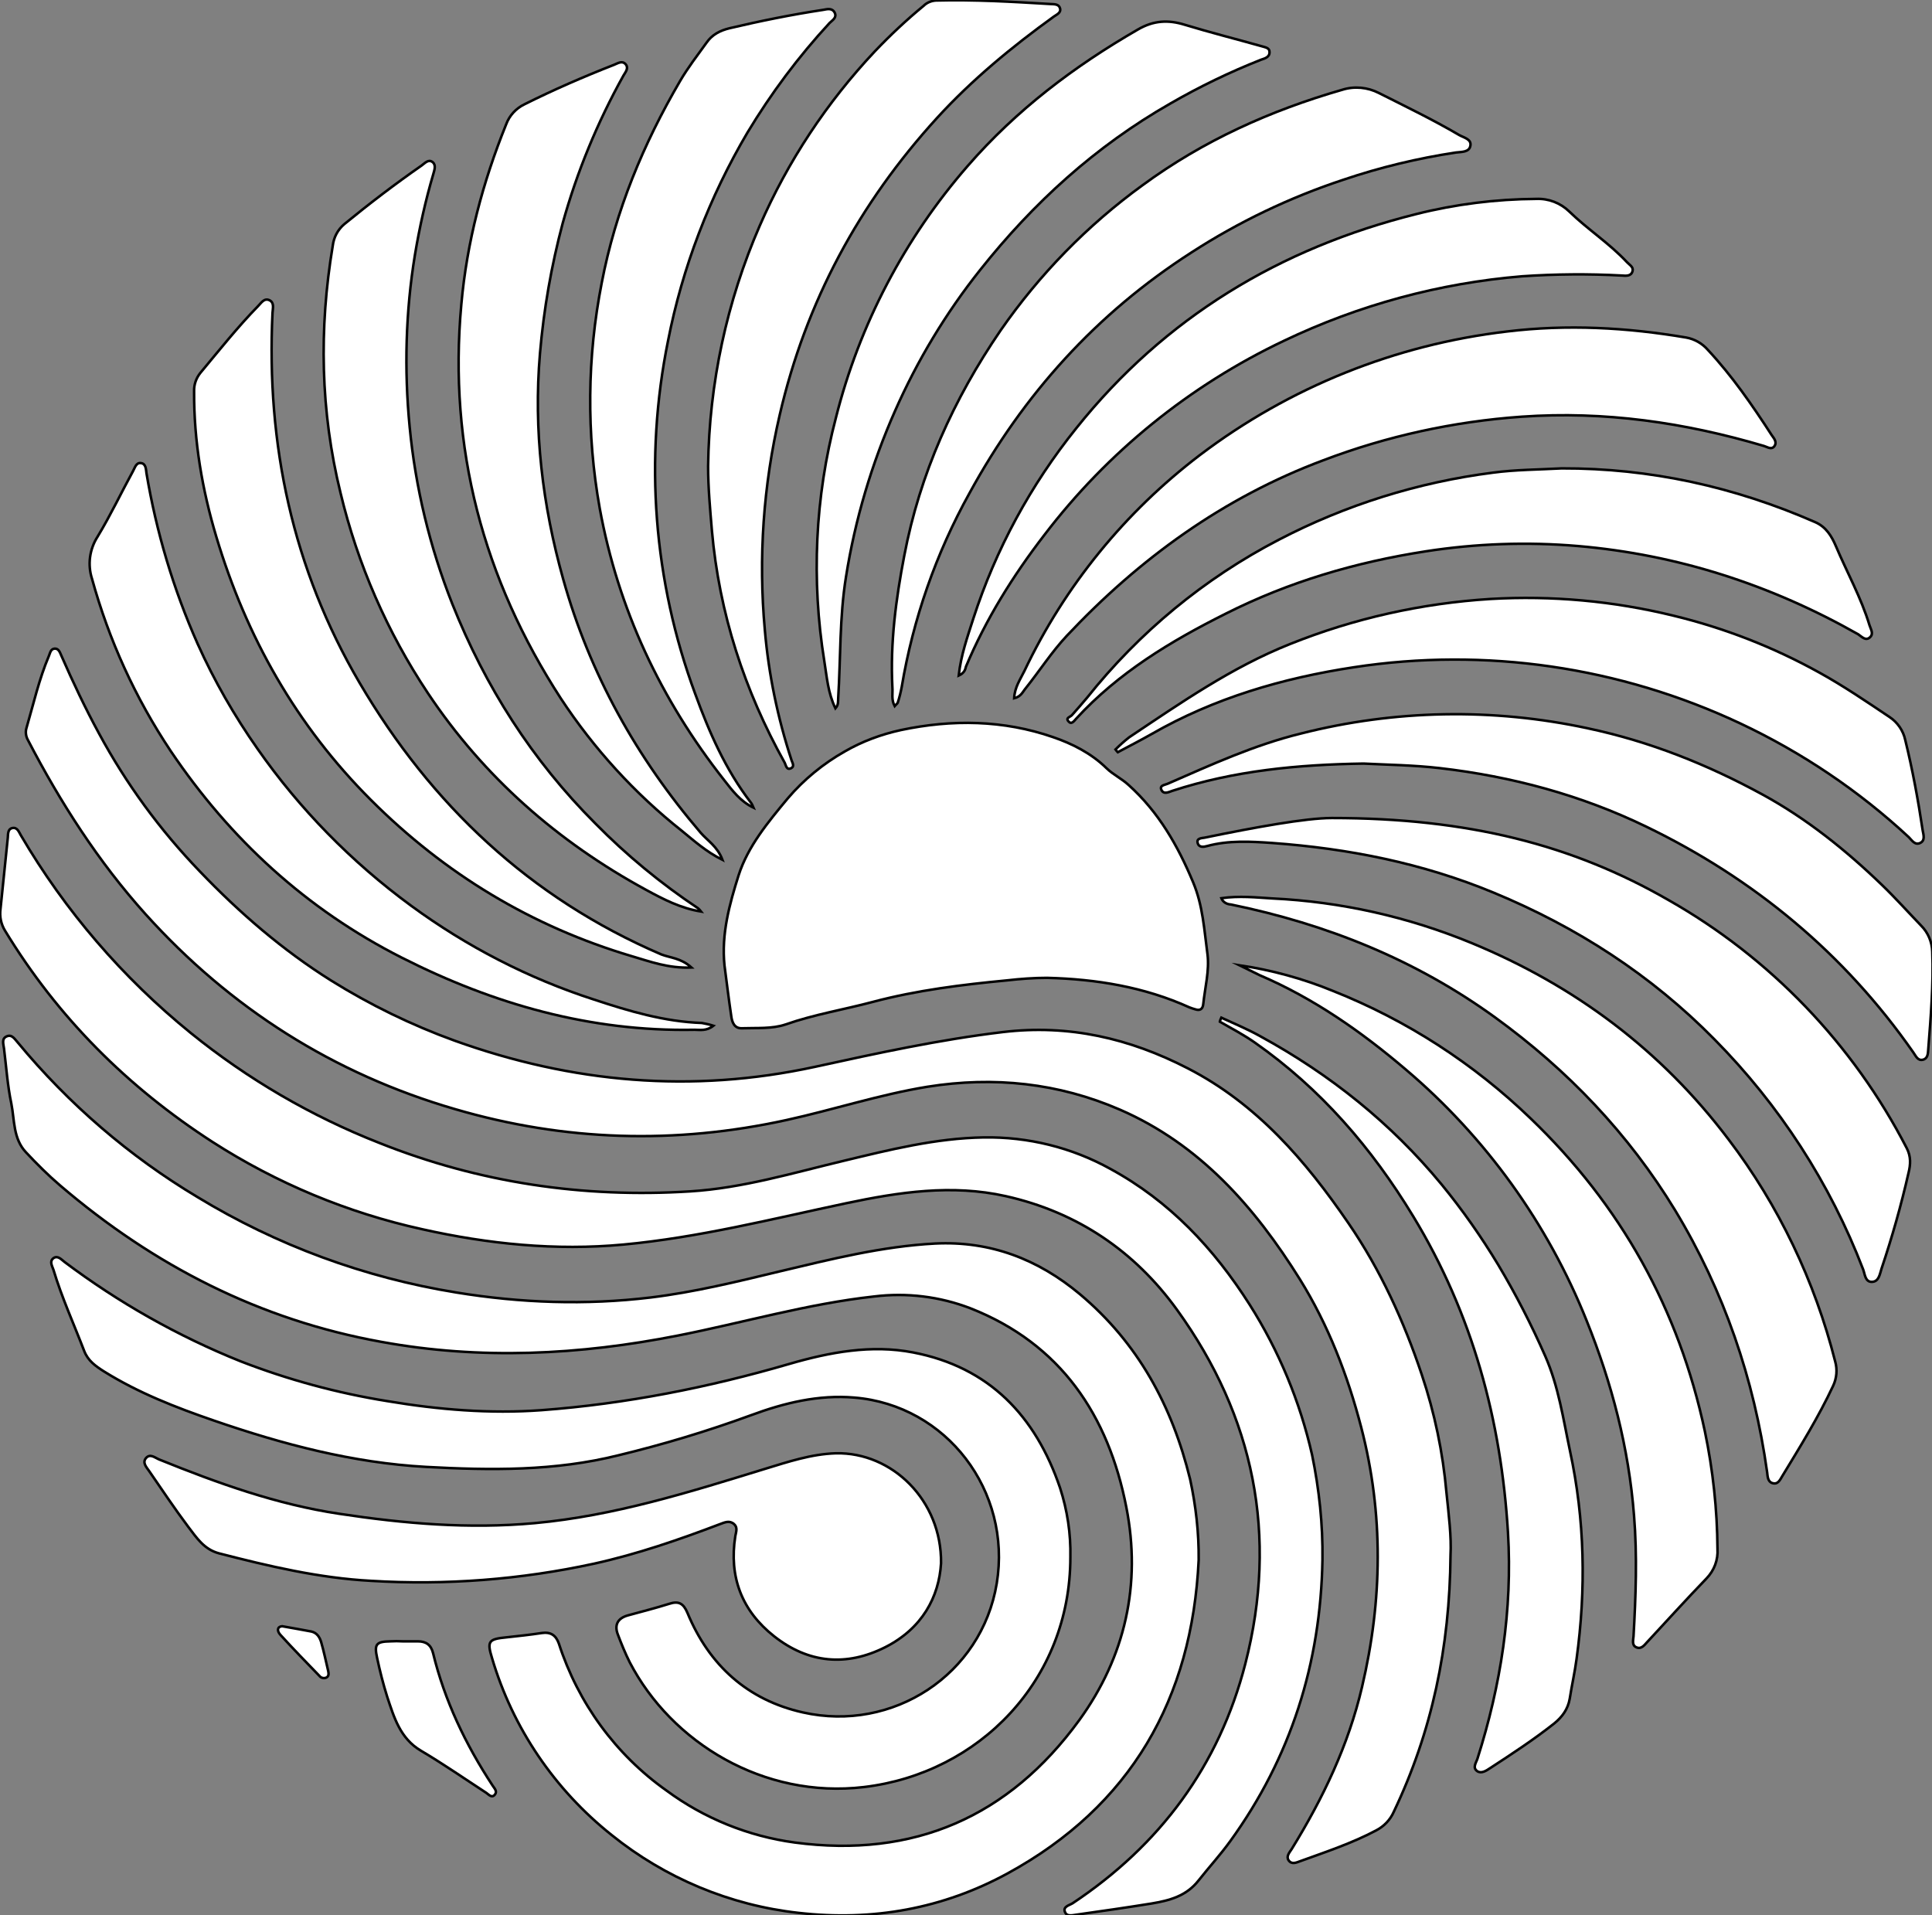 <?xml version="1.0" encoding="utf-8"?>
<!-- Generator: Adobe Illustrator 24.1.0, SVG Export Plug-In . SVG Version: 6.00 Build 0)  -->
<svg version="1.1" id="图层_1" xmlns="http://www.w3.org/2000/svg" xmlns:xlink="http://www.w3.org/1999/xlink" x="0px" y="0px"
	 viewBox="0 0 766.4 759.8" style="enable-background:new 0 0 766.4 759.8;" xml:space="preserve">
<rect x="0" y="0" width="766.4" height="759.8" fill="#808080" stroke="none"/>
<style type="text/css">
	.st0{fill:#FFFFFF;stroke:#000000;stroke-miterlimit:10;}
</style>
<g>
	<path id="X7FF9FFM2Gra4OT7_3_" class="st0" d="M475.5,618.8c-2.6,55.1-26.9,97.6-75.7,124.3c-25.6,14-53.6,19.1-83.1,15.7
		c-27.1-3-52.9-13.8-74.1-30.9c-22.6-18-39.2-42.4-47.4-70.1c-2.1-6.8-1.4-7.6,5.8-8.3c4.6-0.5,9.3-1,13.9-1.7
		c3.5-0.5,5.6,0.8,6.8,4.2c7.6,23.5,22.5,44,42.7,58.3c14.9,11,32.4,18.1,50.8,20.6c47.3,6.3,85-10.2,112.9-48.5
		c18.3-25.2,24.7-54,18.7-84.5c-7.1-36.4-26-64.8-61.8-78.9c-12.2-4.7-25.3-6.3-38.3-4.7c-26.4,2.9-51.9,10.4-77.8,15.5
		c-39,7.7-78.2,9.7-117.6,2.5C103,523.6,61,502,23.9,470.3c-4.8-4.1-9.3-8.6-13.6-13.2c-5.1-5.4-4.5-12.7-5.8-19.3
		c-1.5-7.1-2-14.5-2.9-21.8c-0.2-1.8-1.1-4,1.1-4.9c2.1-0.9,3.2,1.2,4.4,2.5c20.1,24.3,44.2,45.1,71.3,61.3
		c31.4,19.1,66.2,31.9,102.5,37.8c25.7,4.2,51.4,5.1,77.2,2c17.3-2.1,34.4-6.3,51.4-10.4c20.2-4.8,40.5-9.9,61.4-11
		c21.9-1.1,40.9,6.2,57.5,20.1c23.1,19.4,36.6,44.4,43.7,73.4C474.4,597.4,475.6,608.1,475.5,618.8z"/>
	<path id="X7FF9FFM2Gra2OT7_1_" class="st0" d="M575.4,616.9c-0.3,36.7-7.4,70.1-22.5,101.8c-1.4,3.2-3.9,5.8-7,7.4
		c-9.6,5.1-19.9,8.5-30.1,12.2c-1.6,0.6-3.4,1.4-4.6-0.3c-1.1-1.6,0.3-3.1,1.2-4.5c12.4-20.1,22.5-41.2,27.9-64.3
		c8.1-34.3,8.6-68.6-0.3-102.9c-5.4-20.8-13.1-40.7-24.4-58.9c-17.8-28.5-39.6-53.4-71.3-67.2c-24.4-10.6-50-13.3-76.4-9.1
		c-19,3.1-37.2,9.1-55.9,13.2c-44.2,9.7-88,8.4-131.4-4.3c-48.2-14-89.2-40-122.9-77.4c-18.7-20.8-33.7-44.2-46.6-69
		c-0.8-1.4-1.1-3.2-0.6-4.8c2.8-9.6,5-19.4,8.9-28.6c0.5-1.2,0.7-2.8,2.3-2.9c1.6-0.1,2.1,1.6,2.6,2.7c4.6,10.5,9.5,20.9,15,31
		c10.8,20,24.2,38.3,40,54.7c15.7,16.4,32.8,31.2,52.1,43.3c15.4,9.6,31.8,17.6,48.9,23.8c46.7,16.8,94.2,21,143,10.4
		c24.7-5.4,49.4-10.8,74.6-13.8c26.2-3.1,50.2,2.5,73.3,14.4c27.4,14.1,46.7,36.6,63.7,61.4c12.7,18.5,22,38.9,29.1,60.1
		c5.1,15.2,8.4,30.9,9.8,46.9C574.7,600.9,575.8,609.7,575.4,616.9z"/>
	<path id="X7FF9FFM2Gra2OT7" class="st0" d="M524.6,618.8c-0.7,40.9-12.5,78.3-36.6,111.6c-3.9,5.4-8.4,10.3-12.5,15.5
		c-4.9,6.3-11.6,8-18.7,9.2c-9.9,1.6-19.7,3-29.6,4.4c-1.7,0.2-4.1,1-4.8-1.2c-0.7-2,1.8-2.5,3.1-3.3c34.7-23.1,58.1-54.6,68.5-95
		c13.1-50.9,3.5-98-27-140.3c-16.8-23.3-39.5-38.8-68-45.2c-21.4-4.8-42.4-1.6-63.3,2.8c-29.3,6.2-58.4,13.6-88.4,16.4
		c-26.9,2.5-53.6-0.2-79.9-6.1c-29.5-6.5-57.6-18.2-83.1-34.6C50.7,431.3,22.9,403.6,2,369.2c-1.6-2.6-2.2-5.6-1.8-8.6
		c1-9.4,1.9-18.9,2.9-28.3c0.1-1.5,0-3.4,1.7-3.8c2.1-0.5,2.7,1.6,3.5,2.9c17.6,30,40.4,56.5,67.4,78.4c22.6,18.3,47.8,33,74.8,43.6
		c39.6,15.8,80.9,21.9,123.4,19.2c20.7-1.3,40.6-7.3,60.7-12.1c18.3-4.4,36.6-9,55.6-9.3c17.6-0.3,35,4,50.3,12.5
		c23.5,12.8,41,31.5,55.2,53.8c11.6,18.3,20,38.5,24.8,59.7C523.3,590.8,524.8,604.8,524.6,618.8z"/>
	<path id="XFF66FFM1Color10" class="st0" d="M287.4,383c-1.3-12.5,2-24.4,5.6-35.8c3.7-11.5,11.7-21.1,19.5-30.5
		c6.4-7.5,14.1-13.8,22.6-18.6c6.9-4,14.5-6.8,22.3-8.5c20.3-4.3,40.7-4,60.3,2.8c7.6,2.6,15.2,6.4,21.3,12.4c2.6,2.5,6,4.1,8.7,6.6
		c11.9,10.7,19.5,24,25.6,38.6c3.9,9.3,4.4,19,5.7,28.6c0.8,6.4-1,13.2-1.7,19.8c-0.2,1.9-1.3,2.6-3.1,2c-0.8-0.2-1.6-0.5-2.4-0.8
		c-17.9-8.1-36.9-11.2-56.4-11.7c-5.3,0-10.6,0.4-15.9,1c-17.9,1.7-35.7,3.9-53.1,8.5c-11.6,3.1-23.4,5-34.8,9
		c-5.3,1.8-11.5,1.3-17.3,1.5c-3,0.1-3.9-2.4-4.2-4.7C289.1,396.5,288.3,389.8,287.4,383z"/>
	<path id="X7FF9FFM2Gra4OT7_2_" class="st0" d="M424.6,617.7c0,49-36.4,85.8-81.9,91.2c-39.8,4.7-76.3-17.6-92.9-49.5
		c-1.8-3.6-3.3-7.3-4.7-11c-1.5-3.9,0-6.5,4-7.6c5.5-1.5,11-2.9,16.4-4.6c3.7-1.2,5.6-0.2,7.2,3.6c8.6,20.8,23.9,34.6,45.8,39.5
		c35.6,8,70.9-14.9,76.9-51.2c6-36.6-19.9-70.7-56.5-73.7c-14.2-1.2-27.8,2.1-41,7c-17.2,6.3-34.8,11.6-52.6,15.9
		c-25.2,6.3-50.7,6-76.3,4.6c-29.1-1.6-56.9-9-84.2-18.4c-15.1-5.2-30-11-43.6-19.5c-3.3-2.1-6.3-4.2-7.8-8.1
		c-4.1-10.7-8.9-21.2-12.2-32.2c-0.5-1.5-1.7-3.3,0-4.6c1.7-1.2,3.1,0.5,4.4,1.5C47,516.7,70.5,530,95.4,540
		c18.8,7.3,38.3,12.6,58.2,15.8c20.3,3.4,40.7,5.1,61.2,3.6c33.5-2.5,66.3-9,98.5-18.4c15.9-4.6,32.4-7.7,48.9-4.5
		c30.2,5.8,48.6,25.2,58.3,53.7C423.4,599.1,424.8,608.4,424.6,617.7z"/>
	<path id="X66FFFFM1Color16" class="st0" d="M373.3,620.1c-0.8,13.4-7.5,25.9-22.1,33.3c-15.5,7.8-30.5,6.4-44.1-4.3
		c-12.8-10.1-18-23.5-15.4-39.8c0.3-1.6,1-3.4-0.5-4.7c-1.8-1.6-3.7-0.7-5.6,0c-16.3,6.2-32.8,11.9-50,15.7
		c-29,6.3-58.7,8.6-88.4,6.8c-20.6-1.1-40.5-5.8-60.3-10.9c-6-1.6-8.9-6.2-12.2-10.5c-5.4-7.2-10.4-14.7-15.5-22.1
		c-1.1-1.6-2.9-3.4-1.2-5.3c1.6-1.7,3.4-0.1,5,0.6c23.2,9.4,46.8,17.9,71.6,21.6c25.7,3.9,51.4,6.1,77.6,3.7
		c31.5-2.9,61.3-12.3,91.2-21.5c9.2-2.8,18.4-5.9,28.2-6.2C353.9,576,373.6,595.2,373.3,620.1z"/>
	<path id="XF37FFFM2Gra3OT19_6_" class="st0" d="M280.9,185c0.4-32.9,7.4-65.4,20.5-95.5C312.5,64,328,40.6,347.1,20.3
		c6.1-6.4,12.5-12.4,19.3-18c1.3-1.3,3.1-2,4.9-2.1c15.2-0.4,30.3,0.5,45.4,1.4c1.4,0.1,3.3-0.1,3.8,1.7s-1.4,2.5-2.5,3.3
		c-16.6,12-32.4,25-46.3,40.2c-30.9,33.9-52,72.9-62.4,117.8c-6.5,27.9-8.5,56.7-5.9,85.3c1.5,17.6,5.1,34.9,10.6,51.7
		c0.4,1.1,1.2,2.4-0.1,3.1c-1.9,1-2.1-1.1-2.6-2.1c-16-28.7-26-59.3-28.9-92.2C281.7,202,280.9,193.5,280.9,185z"/>
	<path id="XF37FFFM2Gra2OT19_4_" class="st0" d="M528.3,324.5c54.2,0,95.6,10.7,133.5,32.5c40.4,22.9,73.3,57.2,94.6,98.5
		c1.7,3.3,1.5,6.5,0.7,9.7c-2.9,12.8-6.5,25.5-10.7,38c-0.7,2.1-1,5.2-3.8,5.3c-2.7,0.1-2.8-3-3.5-4.9c-13.1-34.2-33.2-65.2-59-91.3
		c-25.1-25.5-54.5-44.5-87.6-58.2c-28.2-11.7-57.6-17.5-87.8-19.7c-8.6-0.6-17.3-1.1-25.8,1.2c-1.4,0.4-3.3,0.7-3.8-1.2
		c-0.5-1.9,1.5-1.9,2.7-2.1C497.8,328.2,517.9,324.5,528.3,324.5z"/>
	<path id="XF37FFFM2Gra2OT19_3_" class="st0" d="M484.5,356.3c7.1-1,13.7-0.3,20.2,0.1c27.2,1.3,53.9,7.3,79.1,17.7
		c40.9,16.9,75.1,42.4,101.9,77.9c19.9,26.2,34.2,56.2,42.3,88.1c0.9,3.2,0.6,6.6-0.8,9.6c-5.8,12.4-13,24-20.1,35.7
		c-0.9,1.4-1.7,3.7-4.1,2.9c-1.8-0.6-1.8-2.7-2-4.3c-5.2-37.1-17.1-71.8-36.5-103.9c-18.5-30.4-42.6-55.6-71.4-76.5
		c-31.6-22.9-66.8-37-104.8-44.8C486.5,358.7,485.1,357.8,484.5,356.3z"/>
	<path id="XF37FFFM2Gra5OT19_4_" class="st0" d="M402.3,277c0.2-4.4,2.5-7.6,4.1-10.9c16-33.7,39.9-63,69.6-85.6
		c35.5-26.9,77.5-43.8,121.8-49c23.9-2.9,47.5-1.6,71.1,2.4c3.3,0.6,6.3,2.3,8.5,4.8c9.7,10.4,17.7,22,25.4,33.9
		c0.9,1.3,2.3,2.8,1,4.5c-1.2,1.4-2.7,0.2-4.1-0.2c-31.4-9.3-63.2-13.9-96.1-11.6c-26.9,1.9-53.5,7.7-78.7,17.3
		c-39.6,14.8-72.9,39-101.7,69.6c-6,6.4-10.8,13.9-16.3,20.8C405.7,274.4,405.1,276.3,402.3,277z"/>
	<path id="XF37FFFM2Gra2OT19_2_" class="st0" d="M540.9,302.9c-26.1,0.4-51.3,2.8-75.8,10.8c-1.5,0.5-3.5,1.6-4.4-0.4
		c-0.8-1.8,1.4-1.9,2.5-2.4c17.2-7.5,34.4-15.4,52.8-19.9c37.3-9.5,76.2-10.2,113.8-2.1c24.6,5.2,47.6,14.4,69.4,26.3
		c17.4,9.5,33,22,47.3,35.8c5.4,5.2,10.4,10.8,15.6,16.2c2.7,2.7,4.3,6.4,4.4,10.3c0.5,13-0.6,26-1.6,38.9c-0.1,1.6-0.2,3.6-2.2,4
		s-2.7-1.5-3.7-2.9c-27.4-39.3-63.2-68.9-106-89.6c-25.8-12.5-53.3-19.9-81.9-23.2C560.7,303.5,550.6,303.4,540.9,302.9z"/>
	<path id="XF37FFFM2Gra5OT19_3_" class="st0" d="M354.9,280.1c-1.4-2.6-0.7-5.1-0.9-7.5c-0.9-17.6,1.4-34.9,4.7-52.1
		c6.2-32.6,19.6-62.2,38.2-89.4c15.4-22.2,34.4-41.7,56.3-57.6c24.1-17.7,50.8-29.7,79.3-37.9c4.8-1.5,10-1,14.5,1.3
		c10.7,5.4,21.5,10.6,31.9,16.7c1.8,1,4.8,1.6,4.4,4.1c-0.4,2.8-3.6,2.5-5.8,2.8c-15.2,2.3-30.1,5.9-44.6,10.8
		c-21.2,7-41.5,16.7-60.2,28.8c-37.7,24.2-66.7,56.3-88.1,95.5c-13.3,23.9-22.4,50-26.9,76.9c-0.4,2.1-0.9,4.2-1.6,6.3
		C355.9,279.2,355.4,279.5,354.9,280.1z"/>
	<path id="XF37FFFM2Gra3OT19_5_" class="st0" d="M286.6,341.1c-6.6-3.3-11.3-7.6-16.1-11.5c-18.7-14.8-34.9-32.6-48-52.5
		c-30.8-47.5-44.7-99.5-39.5-156.3c2.2-24.8,8.5-48.5,17.8-71.5c1.3-3.5,3.9-6.3,7.2-7.9c11.6-5.8,23.6-11,35.6-15.7
		c1.5-0.6,3.2-1.8,4.6-0.2c1.3,1.6-0.1,3.1-0.9,4.5c-10.3,18.5-18.4,38.1-24.1,58.6c-4.5,16.9-7.5,34.1-9,51.6
		c-2.6,30.5,1,60.3,9.2,89.5c10.5,37.6,29.2,71,54.6,100.7C280.7,333.5,284.6,335.8,286.6,341.1z"/>
	<path id="XF37FFFM2Gra3OT19_4_" class="st0" d="M298.9,320.4c-5.2-2.5-8.4-6.8-11.6-10.9c-25.2-32-42.1-67.9-49.4-107.9
		c-5.3-29.6-5-59.9,0.8-89.4c5.5-28.7,16.5-55.1,31.1-80.1c3.1-5.3,6.9-10.2,10.5-15.2c2.2-3.2,5.4-4.8,9.1-5.7
		c12.3-2.9,24.7-5.4,37.2-7.3c1.6-0.3,3.5-0.8,4.5,1.1c1,2-0.9,3-2,4.1c-12.3,13.3-23.2,27.9-32.6,43.5
		c-15.1,25.6-25.8,53.5-31.5,82.6c-9.5,46.8-5.8,95.3,10.8,140.1c5.5,15.1,12,30,22,43C298.3,318.9,298.6,319.7,298.9,320.4z"/>
	<path id="XF37FFFM2Gra3OT19_3_" class="st0" d="M278.1,361.6c-8.1-1.3-15-4.9-21.8-8.6c-35.1-19.1-64.4-44.8-86.6-78.1
		c-16.1-24.2-27.8-51-34.6-79.3c-8-32.5-8.6-65.2-3.1-98.1c0.4-3.4,2-6.4,4.6-8.6c9.9-8.1,20.1-15.9,30.6-23.2
		c1.3-0.9,2.7-2.7,4.4-1.4c1.5,1.2,0.7,3.2,0.3,4.7c-3.1,10.5-5.5,21.3-7.3,32.1c-3.7,22.5-4.3,45.5-2.1,68.2
		c2.3,24.1,8,47.7,16.9,70.2c13.1,32.9,31.7,62.1,56.8,87.2c12.4,12.6,26,23.8,40.7,33.6C277.3,360.6,277.7,361.1,278.1,361.6z"/>
	<path id="XF37FFFM2Gra5OT19_2_" class="st0" d="M619.5,185.8c35.1-0.1,68.5,7.3,100.5,21.3c4.4,1.9,6.6,5.6,8.3,9.6
		c4.4,10.4,10,20.4,13.3,31.3c0.5,1.6,1.7,3.3,0.3,4.7c-1.8,1.8-3.4-0.2-4.8-1.1c-34.6-19.6-71.6-31.6-111.2-35
		c-20.1-1.7-40.3-1-60.3,2.1c-27.8,4.3-54.3,12.1-79.3,24.7c-21.8,10.9-42.6,23.4-59.4,41.7c-0.9,1-1.9,2.5-3.1,1
		c-1.2-1.4,0.9-1.7,1.5-2.5c2-2.3,4-4.5,5.9-6.8c20.7-26,46.6-47.4,76.1-62.7c26.5-13.8,55.2-22.8,84.9-26.6
		C601.2,186.3,610.4,186.3,619.5,185.8z"/>
	<path id="XF37FFFM2Gra5OT19_1_" class="st0" d="M442.5,297.3c1.7-1.7,3.5-3.3,5.4-4.8c20.5-13.7,40.7-27.8,63.8-37
		c25.4-10.2,52.3-16.2,79.6-17.9c24.3-1.4,48.7,0.8,72.4,6.6c20.3,4.9,39.8,12.5,58,22.6c9.6,5.3,18.7,11.5,27.8,17.6
		c3.2,2.1,5.5,5.4,6.3,9.2c2.9,11.8,5.1,23.8,6.9,35.8c0.3,1.7,1.1,4-1,5s-3.3-1.1-4.5-2.3c-19.8-18.4-42.4-33.6-66.8-45.1
		c-47.8-22.5-101.2-30.3-153.4-22.3c-28.2,4.3-55.3,12.2-80.2,26.5c-4.4,2.5-8.9,4.8-13.4,7.2C443.1,298.1,442.8,297.7,442.5,297.3z
		"/>
	<path id="XF37FFFM2Gra2OT19_1_" class="st0" d="M491.7,382.9c12.7,1.9,25.2,5.3,37.1,10.2c29.2,11.6,55.8,28.8,78.4,50.6
		c35.8,34.4,58.8,75.7,69.1,124.1c3.2,15.3,4.9,31,5,46.6c0.3,4.4-1.3,8.6-4.4,11.8c-8,8.3-15.7,16.8-23.5,25.2
		c-1.1,1.2-2.3,2.9-4.2,2.1c-2-0.8-1.3-2.9-1.2-4.4c0.9-16,1.5-31.9,0.2-47.9c-2.1-26.9-8.8-52.5-18.8-77.3
		c-15.4-38.5-40-72.7-71.7-99.6c-17.6-15-36.6-28.3-58.1-37.5C497,385.5,494.4,384.2,491.7,382.9z"/>
	<path id="XF37FFFM2Gra3OT19_2_" class="st0" d="M331.4,281c-3-6.2-3.4-12.6-4.4-18.7c-5.2-32.2-3.7-65.1,4.6-96.6
		c9.3-36.9,27.3-71.2,52.3-99.9c19.3-22.2,42.2-39.5,67.5-54.1c6.2-3.6,12-3.9,18.5-1.9c10.2,3.1,20.5,5.7,30.8,8.6
		c1.3,0.4,2.9,0.6,2.9,2.2c0.1,2.1-1.9,2.6-3.4,3.1c-12.4,4.9-24.4,10.7-36,17.4c-29.6,16.9-54.3,39.4-75.4,66
		c-13.6,17.1-24.9,35.9-33.7,55.8c-9.3,21-15.9,43.2-19.5,65.9c-2.6,16.1-2.1,32.2-3.1,48.2C332.4,278.3,332.7,279.5,331.4,281z"/>
	<path id="XF37FFFM2Gra3OT19_1_" class="st0" d="M274.3,383.8c-9.2,0.4-16.5-2.4-23.7-4.5c-39.7-11.8-74.1-32.6-103.5-62
		c-29.6-29.6-49.4-64.7-61.3-104.4c-5.6-18.7-8.9-37.9-8.8-57.6c-0.1-2.7,0.8-5.3,2.5-7.4c7.5-9,14.7-18.1,22.9-26.5
		c1.2-1.2,2.4-3.3,4.5-2.3c2,1,1.3,3.2,1.2,5c-2.5,52.2,8,101.5,34.5,146.7c28.5,48.5,67.6,85.4,119.7,107.8
		C265.9,380,270.1,380,274.3,383.8z"/>
	<path id="XF37FFFM2Gra5OT19" class="st0" d="M380.3,268c0.9-8.2,3.5-15.4,5.8-22.6c8.9-27.5,22.8-53.1,40.9-75.6
		c35.1-43.9,80.8-71.4,134.9-84.9c15.5-3.9,31.5-5.9,47.5-6c4.9-0.2,9.6,1.6,13.1,5c7.3,7.1,15.9,12.6,22.9,20.1
		c1,1.1,2.7,1.9,2.2,3.6c-0.6,2.1-2.7,1.8-4.3,1.7c-13.1-0.7-26.3-0.6-39.5,0.3c-32.8,2.7-64.8,11.4-94.5,25.6
		c-37.3,17.7-69.9,44.1-95,77c-12.4,16.1-23.2,33.4-31.1,52.2C382.9,265.5,382.7,266.9,380.3,268z"/>
	<path id="XF37FFFM2Gra3OT19" class="st0" d="M283,406.9c-2.8,2.2-5.3,1.6-7.5,1.6c-41.2,0.8-79.6-10.1-116.1-28.6
		c-37.9-19.2-68.1-47-91.7-82c-14-21-24.5-44-31.2-68.3c-1.8-5.6-1-11.7,2.2-16.7c5.1-8.4,9.3-17.3,14-25.9c0.8-1.4,1.3-3.6,3.2-3.3
		c2,0.2,2,2.5,2.2,4c3.9,23.3,10.7,46.1,20.3,67.7C85,270.1,93,284,102.2,297.1c16.7,23.9,37.3,44.9,60.9,62.2
		c22.1,16.2,46.5,28.8,72.5,37.2c13.9,4.6,28,8.8,42.8,9.3C280,406.1,281.5,406.4,283,406.9z"/>
	<path id="XF37FFFM2Gra2OT19" class="st0" d="M484.5,403.7c5.2,2.4,10.5,4.6,15.5,7.4c27.6,15.1,51.8,34.4,71.9,58.8
		c8.2,10,15.7,20.7,22.4,31.8c7,11.7,13.2,23.8,18.7,36.3c5.3,12.1,7.1,24.9,9.8,37.6c5.9,27.3,6.4,54.8,2.6,82.5
		c-0.7,5.3-1.9,10.5-2.7,15.7c-0.7,4.2-3,7.3-6.2,9.9c-8.1,6.4-16.8,12.1-25.4,17.7c-1.5,1-3.4,2.3-5.1,1.2c-2-1.4-0.4-3.4,0.1-5
		c9.3-29.2,13.9-59,12.1-89.6c-2.7-44.7-14.1-86.8-37.6-125.5c-16.5-27.2-36.7-50.6-62.8-68.9c-4.4-3.1-9.2-5.6-13.9-8.3
		C484,404.6,484.3,404.2,484.5,403.7z"/>
	<path id="X7FF9FFM2Gra4OT7_1_" class="st0" d="M159.8,651.1c2,0,4,0,6,0c3.2,0,5.2,1.4,6,4.7c4.6,18.9,12.9,36.2,23.6,52.5
		c0.7,1.1,2,2.3,0.9,3.6c-1.2,1.5-2.4,0-3.4-0.7c-8.6-5.6-17.1-11.5-25.9-16.7c-8.3-4.9-10.7-13.3-13.4-21.4
		c-1.6-5.1-2.9-10.2-4-15.4c-1.2-5.5-0.4-6.5,5.3-6.6C156.5,651,158.2,651,159.8,651.1L159.8,651.1z"/>
	<path id="X7FF9FFM2Gra4OT7" class="st0" d="M111.9,645.1c4.4,0.8,8,1.4,11.6,2.1c2.2,0.5,3.3,2.2,3.9,4.2c1.1,3.8,1.9,7.7,2.8,11.5
		c0.2,1,0.3,2.1-0.8,2.6c-1,0.4-2.1,0.1-2.7-0.7c-5.2-5.4-10.4-10.7-15.4-16.2C109.8,647,109.9,645.3,111.9,645.1z"/>
</g>
</svg>

